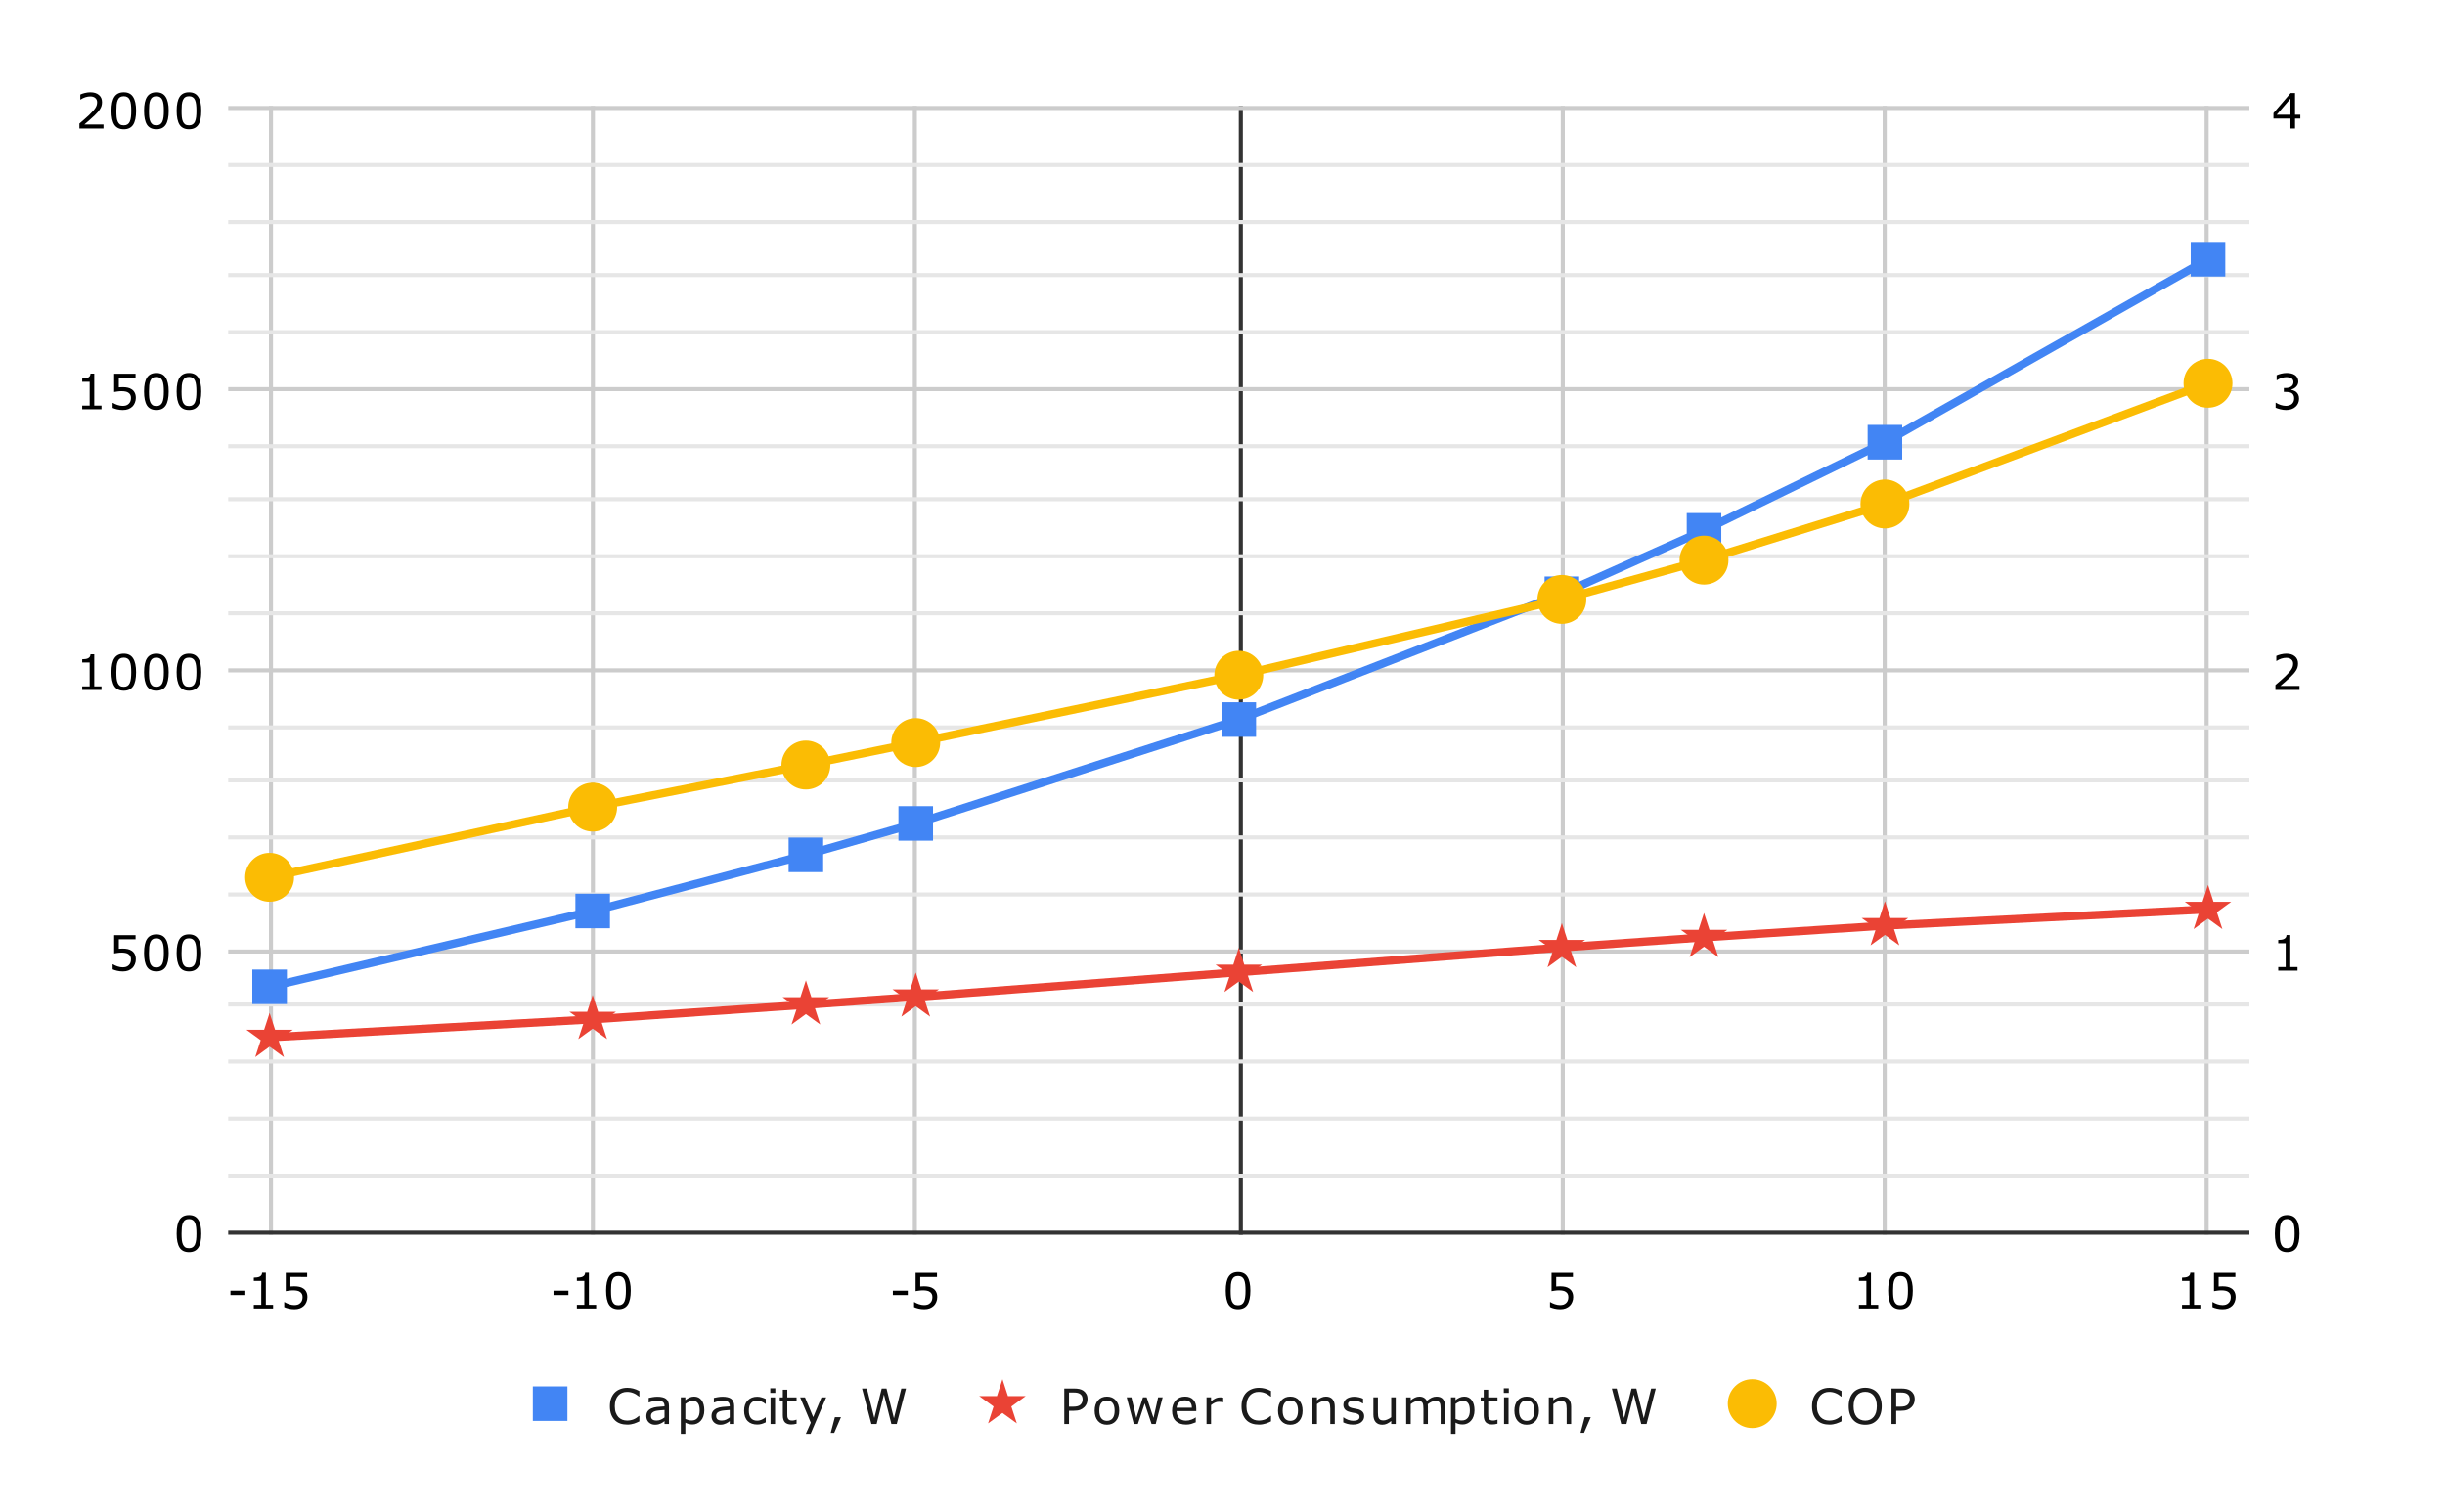 <svg xmlns="http://www.w3.org/2000/svg" fill="none" stroke-linecap="square" stroke-miterlimit="10" viewBox="0 0 600 371">
  <path fill="#fff" d="M0 0h600v371H0V0Z"/>
  <path stroke="#ccc" stroke-linecap="butt" d="M66.5 26.5v276m79-276v276m79-276v276"/>
  <path stroke="#333" stroke-linecap="butt" d="M304.5 26.5v276"/>
  <path stroke="#ccc" stroke-linecap="butt" d="M383.5 26.5v276m79-276v276m79-276v276"/>
  <path stroke="#333" stroke-linecap="butt" d="M56.5 302.5h495"/>
  <path stroke="#ccc" stroke-linecap="butt" d="M56.5 233.5h495m-495-69h495m-495-69h495m-495-69h495"/>
  <path stroke="#e6e6e6" stroke-linecap="butt" d="M56.5 288.5h495m-495-14h495m-495-14h495m-495-14h495m-495-27h495m-495-14h495m-495-14h495m-495-13h495m-495-28h495m-495-14h495m-495-14h495m-495-13h495m-495-28h495m-495-14h495m-495-13h495m-495-14h495"/>
  <clipPath id="a">
    <path d="M56.55 26.55h494.9v275.533H56.55V26.55Z"/>
  </clipPath>
  <path stroke="#4285f4" stroke-linecap="butt" stroke-width="2" d="m541.838 63.609-79.279 44.912-44.397 21.629-34.883 15.568L304 176.578l-79.279 25.487-26.955 7.715-52.324 13.777-79.279 18.599" clip-path="url(#a)"/>
  <path stroke="#ea4335" stroke-linecap="butt" stroke-width="2" d="m541.838 223.143-79.279 3.995-44.397 2.893-34.883 2.48L304 238.573l-79.279 6.062-26.955 1.929-52.324 3.582-79.279 4.409" clip-path="url(#a)"/>
  <path stroke="#fbbc04" stroke-linecap="butt" stroke-width="2" d="m541.838 94.056-79.279 29.62-44.397 13.777-34.883 9.644L304 165.694l-79.279 16.532-26.955 5.511-52.324 10.332-79.279 17.221" clip-path="url(#a)"/>
  <path fill="#4285f4" d="M537.596 59.367h8.485v8.485h-8.485Zm-79.279 44.912h8.485v8.485h-8.485Zm-44.397 21.629h8.485v8.485h-8.485Zm-34.883 15.568h8.485v8.485h-8.485Zm-79.279 30.86h8.485v8.485h-8.485Zm-79.279 25.487h8.485v8.485h-8.485Zm-26.955 7.715h8.485v8.485h-8.485Zm-52.325 13.777h8.485v8.485h-8.485ZM61.919 237.912h8.485v8.485H61.919Z" clip-path="url(#a)"/>
  <path fill="#ea4335" d="m541.838 217.143 1.347 4.146h4.359l-3.527 2.562 1.347 4.146-3.527-2.562-3.527 2.562 1.347-4.146-3.527-2.562h4.359Zm-79.279 3.995 1.347 4.146h4.359l-3.527 2.562 1.347 4.146-3.527-2.562-3.527 2.562 1.347-4.146-3.527-2.562h4.359Zm-44.397 2.893 1.347 4.146h4.359l-3.527 2.562 1.347 4.146-3.527-2.562-3.527 2.562 1.347-4.146-3.527-2.562h4.359Zm-34.883 2.48 1.347 4.146h4.359l-3.527 2.562 1.347 4.146-3.527-2.562-3.527 2.562 1.347-4.146-3.527-2.562h4.359ZM304 232.573l1.347 4.146h4.359l-3.527 2.562 1.347 4.146L304 240.865l-3.527 2.562 1.347-4.146-3.527-2.562h4.359Zm-79.279 6.062 1.347 4.146h4.359l-3.527 2.562 1.347 4.146-3.527-2.562-3.527 2.562 1.347-4.146-3.527-2.562h4.359Zm-26.955 1.929 1.347 4.146h4.359l-3.527 2.562 1.347 4.146-3.527-2.562-3.527 2.562 1.347-4.146-3.527-2.562h4.359Zm-52.325 3.582 1.347 4.146h4.359l-3.527 2.562 1.347 4.146-3.527-2.562-3.527 2.562 1.347-4.146-3.527-2.562h4.359Zm-79.279 4.409 1.347 4.146h4.359l-3.527 2.562 1.347 4.146-3.527-2.562-3.527 2.562 1.347-4.146-3.527-2.562h4.359Z" clip-path="url(#a)"/>
  <path fill="#fbbc04" d="M547.838 94.056c0 3.314-2.686 6-6 6-3.314 0-6-2.686-6-6s2.686-6 6-6c3.314 0 6 2.686 6 6Zm-79.279 29.62c0 3.314-2.686 6-6 6-3.314 0-6-2.686-6-6s2.686-6 6-6c3.314 0 6 2.686 6 6Zm-44.397 13.777c0 3.314-2.686 6-6 6-3.314 0-6-2.686-6-6s2.686-6 6-6c3.314 0 6 2.686 6 6Zm-34.883 9.644c0 3.314-2.686 6-6 6s-6-2.686-6-6 2.686-6 6-6 6 2.686 6 6ZM310 165.694c0 3.314-2.686 6-6 6s-6-2.686-6-6 2.686-6 6-6 6 2.686 6 6Zm-79.279 16.532c0 3.314-2.686 6-6 6s-6-2.686-6-6 2.686-6 6-6 6 2.686 6 6Zm-26.955 5.511c0 3.314-2.686 6-6 6s-6-2.686-6-6 2.686-6 6-6 6 2.686 6 6Zm-52.325 10.332c0 3.314-2.686 6-6 6-3.314 0-6-2.686-6-6s2.686-6 6-6c3.314 0 6 2.686 6 6Zm-79.279 17.221c0 3.314-2.686 6-6 6s-6-2.686-6-6 2.686-6 6-6 6 2.686 6 6Z" clip-path="url(#a)"/>
  <path fill="#000" d="M49.394 302.724q0 2.344-.734 3.453-.734 1.094-2.281 1.094-1.578 0-2.312-1.109-.719-1.125-.719-3.438 0-2.328.734-3.438.734-1.109 2.297-1.109 1.562 0 2.281 1.141.734 1.125.734 3.406Zm-1.547 2.656q.203-.484.281-1.125.078-.641.078-1.531 0-.891-.078-1.547-.078-.656-.281-1.125-.203-.453-.562-.672-.359-.234-.906-.234-.562 0-.922.234-.359.219-.562.688-.203.438-.281 1.141-.062.688-.062 1.516 0 .922.062 1.547.062.609.266 1.094.203.453.547.703.359.234.953.234.547 0 .906-.234.359-.234.562-.688Zm-14.516-69.946q0 .609-.234 1.172-.219.547-.594.922-.422.406-1.016.64-.578.219-1.344.219-.719 0-1.391-.156-.656-.156-1.109-.359v-1.234h.078q.484.297 1.125.516.656.219 1.266.219.422 0 .812-.109.391-.125.688-.422.266-.25.391-.594.141-.359.141-.828 0-.453-.156-.75-.156-.312-.438-.5-.297-.234-.734-.312-.438-.094-.984-.094-.516 0-1 .078-.469.062-.812.125v-4.484h5.25v1.016h-4.109v2.328q.25-.031.5-.031.266-.016.469-.016.703 0 1.234.125.531.109.984.422.469.312.719.828.266.5.266 1.281Zm8.062-1.594q0 2.344-.734 3.453-.734 1.094-2.281 1.094-1.578 0-2.312-1.109-.719-1.125-.719-3.438 0-2.328.734-3.438.734-1.109 2.297-1.109 1.562 0 2.281 1.141.734 1.125.734 3.406Zm-1.547 2.656q.203-.484.281-1.125.078-.641.078-1.531 0-.891-.078-1.547-.078-.656-.281-1.125-.203-.453-.562-.672-.359-.234-.906-.234-.562 0-.922.234-.359.219-.562.688-.203.438-.281 1.141-.062.688-.062 1.516 0 .922.062 1.547.062.609.266 1.094.203.453.547.703.359.234.953.234.547 0 .906-.234.359-.234.562-.688Zm9.547-2.656q0 2.344-.734 3.453-.734 1.094-2.281 1.094-1.578 0-2.312-1.109-.719-1.125-.719-3.438 0-2.328.734-3.438.734-1.109 2.297-1.109 1.562 0 2.281 1.141.734 1.125.734 3.406Zm-1.547 2.656q.203-.484.281-1.125.078-.641.078-1.531 0-.891-.078-1.547-.078-.656-.281-1.125-.203-.453-.562-.672-.359-.234-.906-.234-.562 0-.922.234-.359.219-.562.688-.203.438-.281 1.141-.062.688-.062 1.516 0 .922.062 1.547.062.609.266 1.094.203.453.547.703.359.234.953.234.547 0 .906-.234.359-.234.562-.688Zm-22.938-67.18H20.175v-.891h1.828v-5.844H20.175v-.797q.375 0 .797-.062.422-.062.641-.188.266-.141.422-.359.156-.234.172-.609h.922v7.859h1.781v.891Zm8.484-4.359q0 2.344-.734 3.453-.734 1.094-2.281 1.094-1.578 0-2.312-1.109-.719-1.125-.719-3.438 0-2.328.734-3.438.734-1.109 2.297-1.109 1.562 0 2.281 1.141.734 1.125.734 3.406Zm-1.547 2.656q.203-.484.281-1.125.078-.641.078-1.531t-.078-1.547q-.078-.656-.281-1.125-.203-.453-.562-.672-.359-.234-.906-.234-.562 0-.922.234-.359.219-.562.688-.203.438-.281 1.141-.062.688-.062 1.516 0 .922.062 1.547.062.609.266 1.094.203.453.547.703.359.234.953.234.547 0 .906-.234.359-.234.562-.688Zm9.547-2.656q0 2.344-.734 3.453-.734 1.094-2.281 1.094-1.578 0-2.312-1.109-.719-1.125-.719-3.438 0-2.328.734-3.438.734-1.109 2.297-1.109 1.562 0 2.281 1.141.734 1.125.734 3.406Zm-1.547 2.656q.203-.484.281-1.125.078-.641.078-1.531t-.078-1.547q-.078-.656-.281-1.125-.203-.453-.562-.672-.359-.234-.906-.234-.562 0-.922.234-.359.219-.562.688-.203.438-.281 1.141-.062.688-.062 1.516 0 .922.062 1.547.062.609.266 1.094.203.453.547.703.359.234.953.234.547 0 .906-.234.359-.234.562-.688Zm9.547-2.656q0 2.344-.734 3.453-.734 1.094-2.281 1.094-1.578 0-2.312-1.109-.719-1.125-.719-3.438 0-2.328.734-3.438.734-1.109 2.297-1.109 1.562 0 2.281 1.141.734 1.125.734 3.406Zm-1.547 2.656q.203-.484.281-1.125.078-.641.078-1.531t-.078-1.547q-.078-.656-.281-1.125-.203-.453-.562-.672-.359-.234-.906-.234-.562 0-.922.234-.359.219-.562.688-.203.438-.281 1.141-.062.688-.062 1.516 0 .922.062 1.547.062.609.266 1.094.203.453.547.703.359.234.953.234.547 0 .906-.234.359-.234.562-.688Zm-22.938-67.18H20.175v-.891h1.828V93.699H20.175v-.797q.375 0 .797-.062.422-.062.641-.188.266-.141.422-.359.156-.234.172-.609h.922v7.859h1.781v.891Zm8.422-2.766q0 .609-.234 1.172-.219.547-.594.922-.422.406-1.016.641-.578.219-1.344.219-.719 0-1.391-.156-.656-.156-1.109-.359v-1.234h.078q.484.297 1.125.516.656.219 1.266.219.422 0 .812-.109.391-.125.688-.422.266-.25.391-.594.141-.359.141-.828 0-.453-.156-.75-.156-.312-.438-.5-.297-.234-.734-.312-.438-.094-.984-.094-.516 0-1 .078-.469.062-.812.125v-4.484h5.25v1.016h-4.109v2.328q.25-.031.5-.031.266-.016.469-.016.703 0 1.234.125.531.109.984.422.469.312.719.828.266.5.266 1.281Zm8.062-1.594q0 2.344-.734 3.453-.734 1.094-2.281 1.094-1.578 0-2.312-1.109-.719-1.125-.719-3.438 0-2.328.734-3.438.734-1.109 2.297-1.109 1.562 0 2.281 1.141.734 1.125.734 3.406Zm-1.547 2.656q.203-.484.281-1.125.078-.641.078-1.531 0-.891-.078-1.547-.078-.656-.281-1.125-.203-.453-.562-.672-.359-.234-.906-.234-.562 0-.922.234-.359.219-.562.688-.203.438-.281 1.141-.062.688-.062 1.516 0 .922.062 1.547.062.609.266 1.094.203.453.547.703.359.234.953.234.547 0 .906-.234.359-.234.562-.688Zm9.547-2.656q0 2.344-.734 3.453-.734 1.094-2.281 1.094-1.578 0-2.312-1.109-.719-1.125-.719-3.438 0-2.328.734-3.438.734-1.109 2.297-1.109 1.562 0 2.281 1.141.734 1.125.734 3.406Zm-1.547 2.656q.203-.484.281-1.125.078-.641.078-1.531 0-.891-.078-1.547-.078-.656-.281-1.125-.203-.453-.562-.672-.359-.234-.906-.234-.562 0-.922.234-.359.219-.562.688-.203.438-.281 1.141-.062.688-.062 1.516 0 .922.062 1.547.062.609.266 1.094.203.453.547.703.359.234.953.234.547 0 .906-.234.359-.234.562-.688ZM25.394 31.55h-5.906v-1.219q.625-.531 1.234-1.062.625-.531 1.156-1.047 1.125-1.094 1.531-1.734.422-.641.422-1.391 0-.672-.453-1.047-.438-.391-1.234-.391-.547 0-1.172.188-.609.188-1.203.578h-.062v-1.234q.422-.203 1.109-.375.703-.172 1.344-.172 1.344 0 2.109.656.766.641.766 1.75 0 .5-.125.938-.125.422-.375.797-.234.375-.547.734-.297.344-.734.766-.625.609-1.297 1.188-.672.578-1.25 1.078h4.688v1Zm8-4.359q0 2.344-.734 3.453-.734 1.094-2.281 1.094-1.578 0-2.312-1.109-.719-1.125-.719-3.438 0-2.328.734-3.438.734-1.109 2.297-1.109 1.562 0 2.281 1.141.734 1.125.734 3.406Zm-1.547 2.656q.203-.484.281-1.125.078-.641.078-1.531 0-.891-.078-1.547-.078-.656-.281-1.125-.203-.453-.562-.672-.359-.234-.906-.234-.562 0-.922.234-.359.219-.562.688-.203.438-.281 1.141-.062.688-.062 1.516 0 .922.062 1.547.062.609.266 1.094.203.453.547.703.359.234.953.234.547 0 .906-.234.359-.234.562-.688Zm9.547-2.656q0 2.344-.734 3.453-.734 1.094-2.281 1.094-1.578 0-2.312-1.109-.719-1.125-.719-3.438 0-2.328.734-3.438.734-1.109 2.297-1.109 1.562 0 2.281 1.141.734 1.125.734 3.406Zm-1.547 2.656q.203-.484.281-1.125.078-.641.078-1.531 0-.891-.078-1.547-.078-.656-.281-1.125-.203-.453-.562-.672-.359-.234-.906-.234-.562 0-.922.234-.359.219-.562.688-.203.438-.281 1.141-.062.688-.062 1.516 0 .922.062 1.547.062.609.266 1.094.203.453.547.703.359.234.953.234.547 0 .906-.234.359-.234.562-.688Zm9.547-2.656q0 2.344-.734 3.453-.734 1.094-2.281 1.094-1.578 0-2.312-1.109-.719-1.125-.719-3.438 0-2.328.734-3.438.734-1.109 2.297-1.109 1.562 0 2.281 1.141.734 1.125.734 3.406Zm-1.547 2.656q.203-.484.281-1.125.078-.641.078-1.531 0-.891-.078-1.547-.078-.656-.281-1.125-.203-.453-.562-.672-.359-.234-.906-.234-.562 0-.922.234-.359.219-.562.688-.203.438-.281 1.141-.062.688-.062 1.516 0 .922.062 1.547.062.609.266 1.094.203.453.547.703.359.234.953.234.547 0 .906-.234.359-.234.562-.688Zm516.447 272.877q0 2.344-.734 3.453-.734 1.094-2.281 1.094-1.578 0-2.312-1.109-.719-1.125-.719-3.438 0-2.328.734-3.438.734-1.109 2.297-1.109 1.562 0 2.281 1.141.734 1.125.734 3.406Zm-1.547 2.656q.203-.484.281-1.125.078-.641.078-1.531 0-.891-.078-1.547-.078-.656-.281-1.125-.203-.453-.562-.672-.359-.234-.906-.234-.562 0-.922.234-.359.219-.562.688-.203.438-.281 1.141-.062.688-.062 1.516 0 .922.062 1.547.062.609.266 1.094.203.453.547.703.359.234.953.234.547 0 .906-.234.359-.234.562-.688Zm1.062-67.18h-4.734v-.891h1.828v-5.844h-1.828v-.797q.375 0 .797-.062.422-.062.641-.188.266-.141.422-.359.156-.234.172-.609h.922v7.859h1.781v.891Zm.484-68.883h-5.906v-1.219q.625-.531 1.234-1.062.625-.531 1.156-1.047 1.125-1.094 1.531-1.734.422-.641.422-1.391 0-.672-.453-1.047-.438-.391-1.234-.391-.547 0-1.172.188-.609.188-1.203.578h-.062v-1.234q.422-.203 1.109-.375.703-.172 1.344-.172 1.344 0 2.109.656.766.641.766 1.75 0 .5-.125.938-.125.422-.375.797-.234.375-.547.734-.297.344-.734.766-.625.609-1.297 1.188-.672.578-1.25 1.078h4.688v1Zm-.766-73.087q.281.25.469.641.188.375.188.984 0 .594-.219 1.094-.219.5-.609.859-.438.406-1.047.609-.594.203-1.297.203-.719 0-1.422-.188-.703-.172-1.156-.375v-1.219h.078q.5.328 1.172.547.672.219 1.312.219.359 0 .766-.125.422-.125.688-.359.266-.266.391-.578.141-.313.141-.781 0-.469-.156-.766-.141-.312-.406-.5-.266-.172-.641-.234-.375-.078-.812-.078h-.516v-.969h.406q.891 0 1.422-.375.531-.375.531-1.094 0-.312-.141-.547-.125-.234-.375-.391-.25-.156-.547-.203-.281-.063-.641-.063-.562 0-1.188.203-.625.188-1.172.562h-.062V92.074q.406-.203 1.094-.375.703-.172 1.359-.172.641 0 1.125.125.484.11.875.359.422.281.641.688.219.391.219.938 0 .719-.516 1.266-.516.531-1.203.672v.094q.281.047.641.203.359.141.609.359Zm.969-67.133H563.2V31.55h-1.125v-2.453h-4.172V27.753l4.219-4.922H563.2v5.328h1.297v.938Zm-2.422-.938v-3.938l-3.375 3.938h3.375ZM60.208 317.802h-3.656v-1.062h3.656v1.062Zm6.813 3.281h-4.734v-.891h1.828v-5.844h-1.828v-.797q.375 0 .797-.062.422-.062.641-.188.266-.141.422-.359.156-.234.172-.609h.922v7.859h1.781v.891Zm8.422-2.766q0 .609-.234 1.172-.219.547-.594.922-.422.406-1.016.641-.578.219-1.344.219-.719 0-1.391-.156-.656-.156-1.109-.359v-1.234h.078q.484.297 1.125.516.656.219 1.266.219.422 0 .812-.109.391-.125.688-.422.266-.25.391-.594.141-.359.141-.828 0-.453-.156-.75-.156-.312-.438-.5-.297-.234-.734-.312-.438-.094-.984-.094-.516 0-1 .078-.469.062-.812.125v-4.484h5.25v1.016H71.271v2.328q.25-.031.5-.031.266-.016.469-.016.703 0 1.234.125.531.109.984.422.469.312.719.828.266.5.266 1.281Zm64.045-.516h-3.656v-1.062h3.656v1.062Zm6.812 3.281h-4.734v-.891h1.828v-5.844h-1.828v-.797q.375 0 .797-.062.422-.062.641-.188.266-.141.422-.359.156-.234.172-.609h.922v7.859h1.781v.891Zm8.484-4.359q0 2.344-.734 3.453-.734 1.094-2.281 1.094-1.578 0-2.312-1.109-.719-1.125-.719-3.438 0-2.328.734-3.438.734-1.109 2.297-1.109t2.281 1.141q.734 1.125.734 3.406Zm-1.547 2.656q.203-.484.281-1.125.078-.641.078-1.531 0-.891-.078-1.547-.078-.656-.281-1.125-.203-.453-.562-.672-.359-.234-.906-.234-.562 0-.922.234-.359.219-.562.688-.203.438-.281 1.141-.062.688-.062 1.516 0 .922.062 1.547.062.609.266 1.094.203.453.547.703.359.234.953.234.547 0 .906-.234.359-.234.562-.688Zm69.529-1.578h-3.656v-1.062h3.656v1.062Zm7.234.516q0 .609-.234 1.172-.219.547-.594.922-.422.406-1.016.641-.578.219-1.344.219-.719 0-1.391-.156-.656-.156-1.109-.359v-1.234h.078q.484.297 1.125.516.656.219 1.266.219.422 0 .812-.109.391-.125.688-.422.266-.25.391-.594.141-.359.141-.828 0-.453-.156-.75-.156-.312-.438-.5-.297-.234-.734-.312-.438-.094-.984-.094-.516 0-1 .078-.469.062-.812.125v-4.484h5.25v1.016h-4.109v2.328q.25-.031.5-.031.266-.016.469-.016.703 0 1.234.125.531.109.984.422.469.312.719.828.266.5.266 1.281Zm76.842-1.594q0 2.344-.734 3.453-.734 1.094-2.281 1.094-1.578 0-2.312-1.109-.719-1.125-.719-3.438 0-2.328.734-3.438.734-1.109 2.297-1.109 1.562 0 2.281 1.141.734 1.125.734 3.406Zm-1.547 2.656q.203-.484.281-1.125.078-.641.078-1.531 0-.891-.078-1.547-.078-.656-.281-1.125-.203-.453-.562-.672-.359-.234-.906-.234-.562 0-.922.234-.359.219-.562.688-.203.438-.281 1.141-.062.688-.062 1.516 0 .922.062 1.547.062.609.266 1.094.203.453.547.703.359.234.953.234.547 0 .906-.234.359-.234.562-.688Zm80.764-1.062q0 .609-.234 1.172-.219.547-.594.922-.422.406-1.016.641-.578.219-1.344.219-.719 0-1.391-.156-.656-.156-1.109-.359v-1.234h.078q.484.297 1.125.516.656.219 1.266.219.422 0 .812-.109.391-.125.688-.422.266-.25.391-.594.141-.359.141-.828 0-.453-.156-.75-.156-.312-.438-.5-.297-.234-.734-.312-.438-.094-.984-.094-.516 0-1 .078-.469.062-.812.125v-4.484h5.25v1.016h-4.109v2.328q.25-.031.5-.031.266-.016.469-.016.703 0 1.234.125.531.109.984.422.469.312.719.828.266.5.266 1.281Zm74.858 2.766h-4.734v-.891h1.828v-5.844h-1.828v-.797q.375 0 .797-.062.422-.062.641-.188.266-.141.422-.359.156-.234.172-.609h.922v7.859h1.781v.891Zm8.484-4.359q0 2.344-.734 3.453-.734 1.094-2.281 1.094-1.578 0-2.312-1.109-.719-1.125-.719-3.438 0-2.328.734-3.438.734-1.109 2.297-1.109t2.281 1.141q.734 1.125.734 3.406Zm-1.547 2.656q.203-.484.281-1.125.078-.641.078-1.531 0-.891-.078-1.547-.078-.656-.281-1.125-.203-.453-.562-.672-.359-.234-.906-.234-.562 0-.922.234-.359.219-.562.688-.203.438-.281 1.141-.062.688-.062 1.516 0 .922.062 1.547.062.609.266 1.094.203.453.547.703.359.234.953.234.547 0 .906-.234.359-.234.562-.688Zm72.342 1.703h-4.734v-.891h1.828v-5.844h-1.828v-.797q.375 0 .797-.062.422-.062.641-.188.266-.141.422-.359.156-.234.172-.609h.922v7.859h1.781v.891Zm8.422-2.766q0 .609-.234 1.172-.219.547-.594.922-.422.406-1.016.641-.578.219-1.344.219-.719 0-1.391-.156-.656-.156-1.109-.359v-1.234h.078q.484.297 1.125.516.656.219 1.266.219.422 0 .812-.109.391-.125.688-.422.266-.25.391-.594.141-.359.141-.828 0-.453-.156-.75-.156-.312-.438-.5-.297-.234-.734-.312-.438-.094-.984-.094-.516 0-1 .078-.469.062-.812.125v-4.484h5.25v1.016h-4.109v2.328q.25-.031.5-.031.266-.016.469-.016.703 0 1.234.125.531.109.984.422.469.312.719.828.266.5.266 1.281Z"/>
  <path fill="#4285f4" d="M130.757 340.207h8.485v8.485h-8.485Z"/>
  <path fill="#1a1a1a" d="M156.906 348.809q-.312.141-.578.266-.266.125-.688.266-.359.109-.781.188-.406.078-.906.078-.953 0-1.734-.266-.781-.266-1.344-.828-.562-.562-.891-1.422-.312-.859-.312-2 0-1.078.297-1.922.312-.844.891-1.438.562-.562 1.344-.859.781-.312 1.75-.312.703 0 1.406.172.703.172 1.547.609v1.375h-.078q-.719-.609-1.438-.875-.703-.281-1.516-.281-.656 0-1.188.219-.531.203-.953.656-.406.438-.641 1.109-.219.672-.219 1.547 0 .922.25 1.594.25.656.641 1.078.422.422.969.641.547.203 1.156.203.828 0 1.562-.281.734-.297 1.375-.875h.078v1.359Zm7.266.641h-1.094v-.703q-.156.109-.406.297-.234.172-.469.266-.281.141-.641.234-.359.094-.844.094-.875 0-1.5-.578-.609-.594-.609-1.516 0-.734.312-1.188.328-.469.922-.734.594-.266 1.422-.359.844-.094 1.812-.141v-.172q0-.375-.141-.609-.125-.25-.375-.391-.234-.141-.562-.188t-.688-.047q-.422 0-.969.125-.531.109-1.094.328h-.062v-1.125q.328-.094.938-.188.609-.109 1.203-.109.688 0 1.203.125.516.109.891.375.359.266.547.703.203.422.203 1.062v4.438Zm-1.094-1.609v-1.828q-.5.031-1.188.094-.688.062-1.078.172-.484.125-.781.422-.281.281-.281.781 0 .562.328.844.344.281 1.047.281.578 0 1.062-.219.484-.234.891-.547Zm9.766-1.75q0 .797-.234 1.469-.219.656-.641 1.109-.391.438-.922.672-.515.234-1.094.234-.516 0-.938-.109-.406-.109-.828-.344v2.75h-1.109v-8.969h1.109v.688q.438-.375.984-.625t1.172-.25q1.188 0 1.844.906.656.891.656 2.469Zm-1.141.031q0-1.172-.406-1.75-.391-.594-1.234-.594-.469 0-.953.203-.484.203-.922.531v3.719q.469.203.797.281.344.078.766.078.922 0 1.438-.625t.516-1.844Zm8.469 3.328h-1.094v-.703q-.156.109-.406.297-.234.172-.469.266-.281.141-.641.234-.359.094-.844.094-.875 0-1.5-.578-.609-.594-.609-1.516 0-.734.312-1.188.328-.469.922-.734.594-.266 1.422-.359.844-.094 1.812-.141v-.172q0-.375-.141-.609-.125-.25-.375-.391-.234-.141-.562-.188t-.688-.047q-.422 0-.969.125-.531.109-1.094.328h-.062v-1.125q.328-.094.938-.188.609-.109 1.203-.109.688 0 1.203.125.516.109.891.375.359.266.547.703.203.422.203 1.062v4.438Zm-1.094-1.609v-1.828q-.5.031-1.188.094-.688.062-1.078.172-.484.125-.781.422-.281.281-.281.781 0 .562.328.844.344.281 1.047.281.578 0 1.062-.219.484-.234.891-.547Zm8.844 1.203q-.547.266-1.047.406-.484.141-1.047.141-.703 0-1.297-.203-.594-.203-1.016-.625-.438-.422-.672-1.062-.234-.656-.234-1.516 0-1.609.875-2.516.891-.922 2.344-.922.562 0 1.094.172.547.156 1 .375v1.234h-.062q-.5-.406-1.031-.609-.531-.219-1.047-.219-.938 0-1.484.641-.531.625-.531 1.844 0 1.188.516 1.828.531.625 1.5.625.328 0 .672-.078.359-.094.625-.234.25-.125.453-.266.219-.141.328-.234h.062v1.219Zm2.344-7.234h-1.234v-1.141h1.234v1.141Zm-.062 7.641h-1.109v-6.547h1.109v6.547Zm5.281-.062q-.312.094-.688.141-.359.047-.641.047-1 0-1.531-.531-.516-.547-.516-1.734v-3.484h-.75v-.922h.75v-1.875h1.094v1.875h2.281v.922h-2.281v2.984q0 .516.016.812.031.281.172.531.141.234.359.344.234.109.688.109.266 0 .562-.078.297-.078.422-.125h.062v.984Zm7.266-6.484-3.828 8.969H197.75l1.219-2.734-2.609-6.234h1.188l2.016 4.859 2.031-4.859h1.156Zm3.625 4.875-1.656 3.844h-.859l1.016-3.844h1.5Zm15.953-7.047-2.266 8.719H218.75l-1.828-7.25-1.797 7.25h-1.281l-2.297-8.719h1.188l1.828 7.25 1.812-7.25h1.172l1.828 7.312 1.812-7.312h1.141Z"/>
  <path fill="#ea4335" d="m246 338.45 1.347 4.146h4.359l-3.527 2.562 1.347 4.146L246 346.742l-3.527 2.562 1.347-4.146-3.527-2.562h4.359Z"/>
  <path fill="#1a1a1a" d="M266.875 343.356q0 .578-.203 1.078-.203.5-.562.859-.453.453-1.062.688-.609.219-1.547.219h-1.172v3.25h-1.156v-8.719h2.375q.781 0 1.328.125t.969.406q.484.344.75.844.281.5.281 1.25Zm-1.203.031q0-.453-.156-.781-.156-.328-.484-.547-.281-.188-.641-.266-.359-.078-.906-.078h-1.156V345.2h.984q.703 0 1.141-.125.438-.125.719-.391.266-.281.375-.594.125-.312.125-.703Zm8.984 2.797q0 1.594-.828 2.531-.812.922-2.188.922-1.391 0-2.203-.922-.812-.938-.812-2.531 0-1.609.812-2.531.812-.938 2.203-.938 1.375 0 2.188.938.828.922.828 2.531Zm-1.125 0q0-1.281-.5-1.891-.5-.625-1.391-.625-.891 0-1.391.625-.484.609-.484 1.891 0 1.219.484 1.859.5.641 1.391.641.891 0 1.391-.625.5-.641.5-1.875Zm11.781-3.281-1.703 6.547h-1.016l-1.688-5.047-1.672 5.047h-1l-1.734-6.547h1.156l1.203 5.062 1.625-5.062h.906l1.688 5.062 1.125-5.062h1.109Zm8.25 3.391h-4.828q0 .594.188 1.047.188.453.5.734.297.281.719.422.422.141.922.141.672 0 1.344-.266.688-.266.969-.516h.062v1.188q-.562.234-1.141.406-.578.156-1.219.156-1.625 0-2.547-.875-.906-.891-.906-2.516 0-1.609.875-2.547.875-.953 2.297-.953 1.328 0 2.047.781.719.766.719 2.203v.594Zm-1.078-.844q0-.875-.438-1.344-.422-.469-1.297-.469-.891 0-1.422.516-.516.516-.594 1.297h3.75Zm7.688-1.344h-.062q-.25-.062-.484-.078-.219-.031-.547-.031-.5 0-.984.234-.469.219-.906.578v4.641h-1.109v-6.547h1.109v.969q.656-.531 1.156-.75.5-.219 1.016-.219.297 0 .422.016.125.016.391.062v1.125Zm11.734 4.703q-.312.141-.578.266-.266.125-.688.266-.359.109-.781.188-.406.078-.906.078-.953 0-1.734-.266-.781-.266-1.344-.828-.562-.562-.891-1.422-.312-.859-.312-2 0-1.078.297-1.922.312-.844.891-1.438.562-.562 1.344-.859.781-.312 1.75-.312.703 0 1.406.172.703.172 1.547.609v1.375h-.078q-.719-.609-1.438-.875-.703-.281-1.516-.281-.656 0-1.188.219-.531.203-.953.656-.406.438-.641 1.109-.219.672-.219 1.547 0 .922.25 1.594.25.656.641 1.078.422.422.969.641.547.203 1.156.203.828 0 1.562-.281.734-.297 1.375-.875h.078v1.359Zm7.75-2.625q0 1.594-.828 2.531-.812.922-2.188.922-1.391 0-2.203-.922-.812-.938-.812-2.531 0-1.609.812-2.531.812-.938 2.203-.938 1.375 0 2.188.938.828.922.828 2.531Zm-1.125 0q0-1.281-.5-1.891-.5-.625-1.391-.625-.891 0-1.391.625-.484.609-.484 1.891 0 1.219.484 1.859.5.641 1.391.641.891 0 1.391-.625.5-.641.5-1.875Zm9.031 3.266h-1.109v-3.734q0-.438-.062-.828-.047-.406-.188-.625-.141-.25-.422-.359-.266-.125-.703-.125-.453 0-.953.219-.484.219-.938.562v4.891h-1.109v-6.547h1.109v.734q.516-.438 1.062-.672.547-.25 1.141-.25 1.047 0 1.609.641.562.641.562 1.844v4.25Zm7.203-1.891q0 .906-.75 1.484-.734.562-2.016.562-.734 0-1.344-.172-.594-.172-1.016-.375v-1.234h.062q.516.391 1.156.625.641.219 1.234.219.719 0 1.125-.234.422-.234.422-.734 0-.391-.234-.578-.219-.203-.844-.344-.234-.047-.625-.109-.375-.078-.688-.172-.859-.219-1.219-.656-.359-.453-.359-1.094 0-.406.172-.766.172-.359.5-.641.328-.266.828-.422.516-.172 1.141-.172.594 0 1.188.141.609.141 1 .344v1.188h-.062q-.422-.312-1.031-.516-.594-.219-1.172-.219-.609 0-1.031.234-.406.219-.406.672 0 .406.25.609.25.219.797.344.312.062.688.141.375.062.625.125.766.172 1.188.609.422.422.422 1.141Zm7.75 1.891h-1.109v-.734q-.547.453-1.062.688-.516.234-1.125.234-1.031 0-1.609-.625-.578-.641-.578-1.859v-4.25h1.109v3.734q0 .484.047.844.047.359.203.609.156.25.406.375.25.109.734.109.422 0 .922-.219.516-.219.953-.562v-4.891h1.109v6.547Zm12.125 0h-1.109v-3.734q0-.422-.047-.812-.031-.391-.156-.625-.125-.25-.375-.375t-.734-.125q-.453 0-.922.234-.469.219-.922.578.016.141.016.328.016.172.016.344v4.188h-1.094v-3.734q0-.422-.047-.812-.031-.391-.156-.625-.141-.25-.391-.375t-.719-.125q-.453 0-.906.219-.453.219-.906.562v4.891h-1.109v-6.547h1.109v.734q.516-.438 1.031-.672.516-.25 1.094-.25.656 0 1.125.281.469.281.703.781.656-.562 1.203-.812.562-.25 1.188-.25 1.078 0 1.594.656.516.656.516 1.828v4.25Zm7.203-3.359q0 .797-.234 1.469-.219.656-.641 1.109-.391.438-.922.672-.516.234-1.094.234-.516 0-.938-.109-.406-.109-.828-.344v2.75h-1.109v-8.969h1.109v.688q.438-.375.984-.625t1.172-.25q1.188 0 1.844.906.656.891.656 2.469Zm-1.141.031q0-1.172-.406-1.75-.391-.594-1.234-.594-.469 0-.953.203-.484.203-.922.531v3.719q.469.203.797.281.344.078.766.078.922 0 1.438-.625t.516-1.844Zm6.781 3.266q-.312.094-.688.141-.359.047-.641.047-1 0-1.531-.531-.516-.547-.516-1.734v-3.484h-.75v-.922h.75v-1.875h1.094v1.875h2.281v.922h-2.281v2.984q0 .516.016.812.031.281.172.531.141.234.359.344.234.109.688.109.266 0 .562-.078.297-.078.422-.125h.062v.984Zm2.781-7.578h-1.234v-1.141h1.234v1.141Zm-.062 7.641h-1.109v-6.547h1.109v6.547Zm7.453-3.266q0 1.594-.828 2.531-.813.922-2.188.922-1.391 0-2.203-.922-.812-.938-.812-2.531 0-1.609.812-2.531.812-.938 2.203-.938 1.375 0 2.188.938.828.922.828 2.531Zm-1.125 0q0-1.281-.5-1.891-.5-.625-1.391-.625-.891 0-1.391.625-.484.609-.484 1.891 0 1.219.484 1.859.5.641 1.391.641.891 0 1.391-.625.5-.641.5-1.875Zm9.031 3.266h-1.109v-3.734q0-.438-.062-.828-.047-.406-.188-.625-.141-.25-.422-.359-.266-.125-.703-.125-.453 0-.953.219-.484.219-.938.562v4.891h-1.109v-6.547h1.109v.734q.516-.438 1.062-.672.547-.25 1.141-.25 1.047 0 1.609.641.562.641.562 1.844v4.25Zm4.812-1.672-1.656 3.844h-.859l1.016-3.844h1.5Zm15.953-7.047-2.266 8.719H402.75l-1.828-7.25-1.797 7.25h-1.281l-2.297-8.719h1.188l1.828 7.25 1.812-7.25h1.172l1.828 7.312 1.812-7.312h1.141Z"/>
  <path fill="#fbbc04" d="M436 344.45c0 3.314-2.686 6-6 6s-6-2.686-6-6 2.686-6 6-6 6 2.686 6 6Z"/>
  <path fill="#1a1a1a" d="M451.906 348.809q-.312.141-.578.266-.266.125-.688.266-.359.109-.781.188-.406.078-.906.078-.953 0-1.734-.266-.781-.266-1.344-.828-.562-.562-.891-1.422-.312-.859-.312-2 0-1.078.297-1.922.312-.844.891-1.438.562-.562 1.344-.859.781-.312 1.75-.312.703 0 1.406.172.703.172 1.547.609v1.375h-.078q-.719-.609-1.438-.875-.703-.281-1.516-.281-.656 0-1.188.219-.531.203-.953.656-.406.438-.641 1.109-.219.672-.219 1.547 0 .922.25 1.594.25.656.641 1.078.422.422.969.641.547.203 1.156.203.828 0 1.562-.281.734-.297 1.375-.875h.078v1.359Zm8.766-7.078q.531.578.812 1.438.297.844.297 1.922 0 1.078-.297 1.938-.281.844-.812 1.406-.531.594-1.266.906-.734.297-1.688.297-.922 0-1.672-.297-.75-.312-1.281-.906-.516-.578-.812-1.422-.281-.844-.281-1.922 0-1.062.281-1.906.281-.859.828-1.453.516-.578 1.281-.875.766-.312 1.656-.312.938 0 1.688.312.75.297 1.266.875Zm-.094 3.359q0-1.703-.766-2.625-.766-.922-2.078-.922-1.328 0-2.094.922-.766.922-.766 2.625 0 1.719.766 2.625.781.906 2.094.906 1.297 0 2.062-.906.781-.906.781-2.625Zm9.297-1.734q0 .578-.203 1.078-.203.5-.562.859-.453.453-1.062.688-.609.219-1.547.219h-1.172v3.25h-1.156v-8.719h2.375q.781 0 1.328.125t.969.406q.484.344.75.844.281.5.281 1.25Zm-1.203.031q0-.453-.156-.781-.156-.328-.484-.547-.281-.188-.641-.266-.359-.078-.906-.078h-1.156V345.2h.984q.703 0 1.141-.125.438-.125.719-.391.266-.281.375-.594.125-.312.125-.703Z"/>
</svg>
